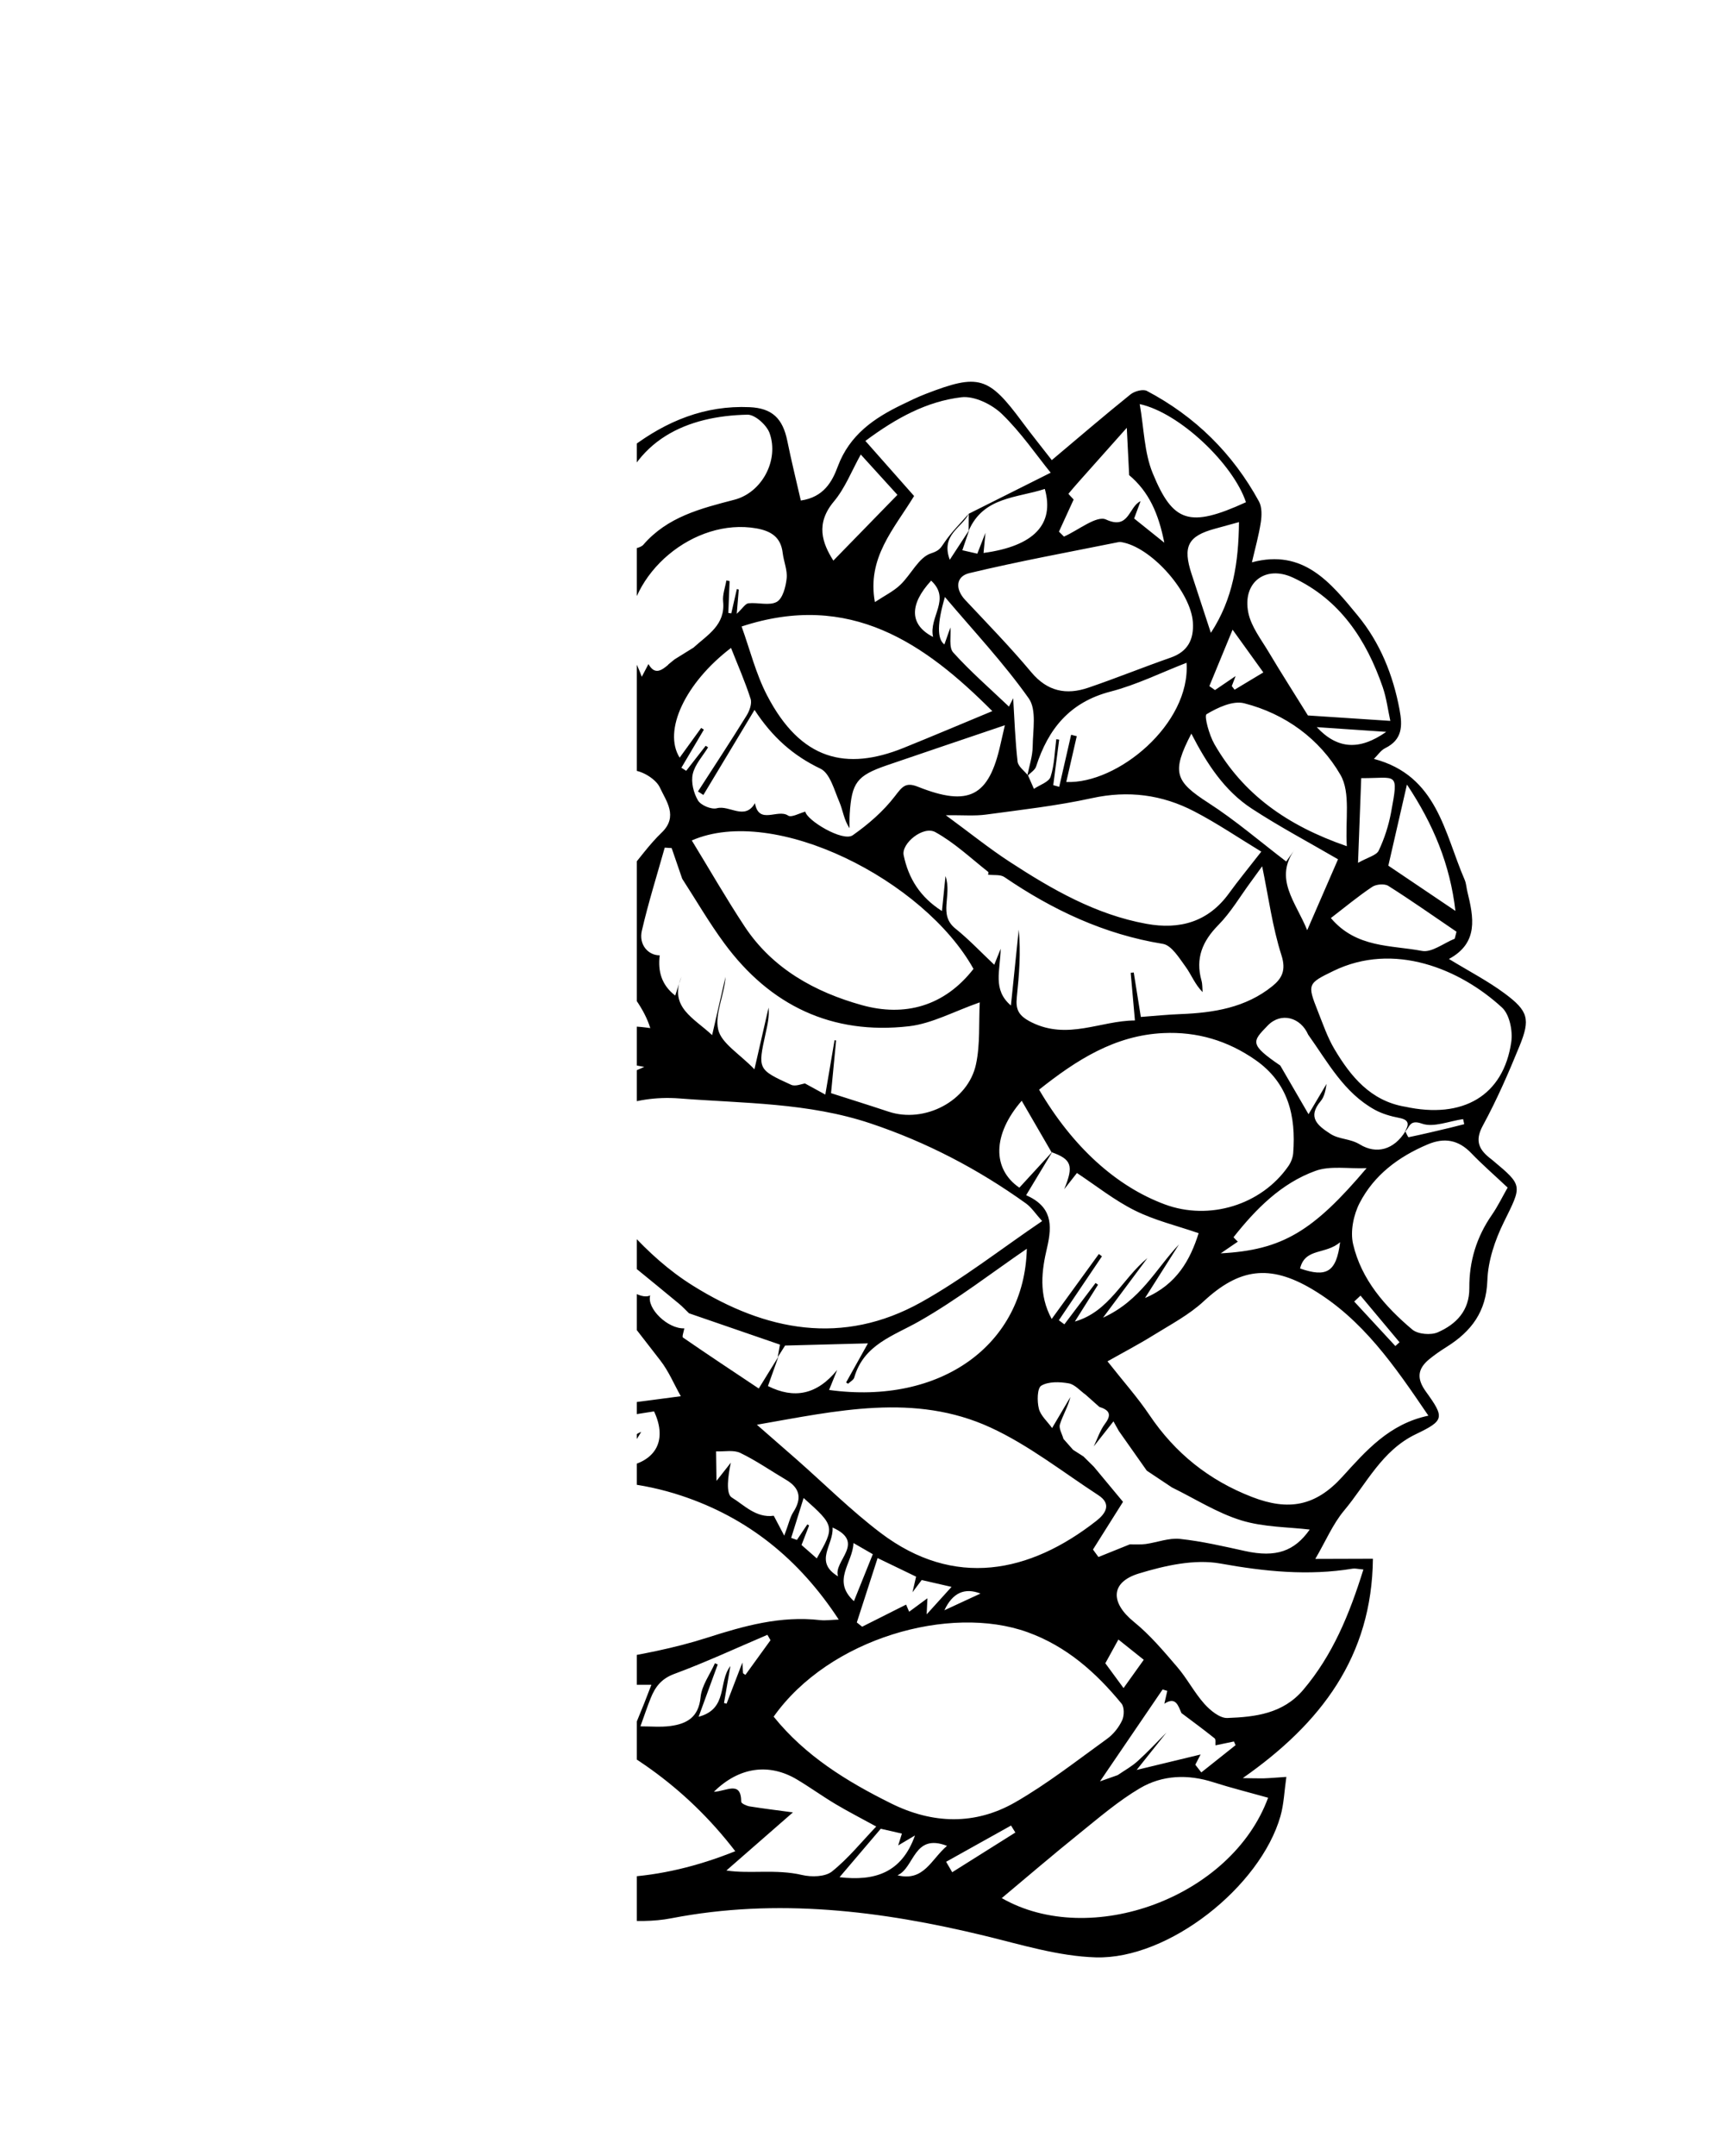 <?xml version="1.0" encoding="UTF-8"?>
<svg id="Capa_2" data-name="Capa 2" xmlns="http://www.w3.org/2000/svg" xmlns:xlink="http://www.w3.org/1999/xlink" viewBox="0 0 387.32 485">
  <defs>
    <style>
      .cls-1 {
        clip-path: url(#clippath);
      }

      .cls-2 {
        fill: none;
      }
    </style>
    <clipPath id="clippath">
      <rect class="cls-2" x="143.32" width="244" height="485"/>
    </clipPath>
  </defs>
  <g id="Layer_1" data-name="Layer 1">
    <g class="cls-1">
      <path d="m295.97,350.63c4.66-.01,8.64-.02,13.01-.04-.23,21.99-11.65,37-29.29,49.34,2.19.03,3.48.08,4.77.05,1.32-.04,2.63-.16,5.04-.32-.46,3.2-.55,6.12-1.33,8.84-4.53,15.84-25.15,32.23-41.55,31.75-8.4-.25-16.78-2.86-25.06-4.87-23.26-5.64-46.71-8.52-70.44-3.93-8.28,1.6-16.12-.39-24.16-.58-3.74-.09-7.49-.55-11.21-1.07-8.3-1.17-16.18-2.56-23.02-8.7-11.3-10.16-24.73-16.9-39.64-20.45-23.62-5.63-34.92-22.7-40.92-44.52-.53-1.92-.06-4.12-.05-6.35-8.05-9.17-13.42-19.85-11.83-32.97.77-6.3,1.79-6.83,9.06-6.91-.81-2.7-.96-5.56-2.36-7.54-7.37-10.45-5.98-21.56-2.95-32.83.89-3.29,2.51-6.25,6.79-5.82,5.11.51,9.02-1.43,11.33-5.23-3.48-5.02-7.93-9.58-10.12-15.04-3.04-7.56-1.51-15.35,3.27-22.22,2.57-3.69,5.34-7.26,7.66-11.1,2.29-3.78,4.12-7.84,6.44-12.34,1.33.43,3.36.85,5.17,1.72,3.13,1.5,4.47-.06,5.28-2.72.34-1.14.6-2.36.62-3.54.19-14.61,8.45-24.74,18.53-33.97,1.98-1.81,3.57-4.24,4.79-6.66,2.93-5.84,5.04-12.13,8.4-17.69,4.35-7.2,7.42-7.36,14.4-1.8.93-6.59,3.74-11.75,10.15-14.06,5.91-2.14,11.86-3.54,17.75.65,1-2.41,1.77-4.78,2.92-6.96,4.17-7.95,10.74-11.3,19.59-10.54,1.65.14,3.71-.52,5.05-1.53,7.92-5.98,16.59-9.55,26.65-9.1,5.07.23,7.45,2.53,8.48,7.59.91,4.48,2.01,8.93,3.04,13.41,5.2-.76,7.08-4.31,8.32-7.66,2.65-7.1,8.13-10.86,14.45-13.91,1.75-.85,3.51-1.71,5.33-2.41,11.95-4.62,14.13-3.95,21.74,6.32,1.96,2.65,4.03,5.21,6.64,8.57,5.92-4.98,11.74-9.97,17.71-14.78.9-.72,2.8-1.25,3.68-.79,10.89,5.74,19.34,14.07,25.24,24.87.69,1.27.64,3.17.41,4.69-.45,2.95-1.27,5.84-2,9,11.6-3.12,17.76,4.62,23.82,11.98,5.03,6.11,7.95,13.34,9.41,21.17.69,3.67.64,6.73-3.23,8.64-.98.48-1.67,1.56-2.54,2.42,14.26,3.76,15.83,16.61,20.42,27.19.35.81.39,1.75.6,2.63,1.42,5.81,2.59,11.55-4.14,15.18,4.52,2.76,8.77,4.95,12.55,7.76,5.32,3.95,5.81,5.77,3.33,11.84-2.48,6.08-5.12,12.13-8.25,17.88-1.93,3.54-.77,5.53,1.88,7.54.12.09.24.19.35.28,6.87,5.74,6.58,5.6,2.48,13.93-1.98,4.02-3.54,8.65-3.69,13.06-.24,7.05-3.61,11.47-9.13,14.94-1.38.87-2.74,1.79-4,2.83-2.58,2.15-2.82,4.32-.7,7.25,4.26,5.88,4.14,6.5-2.28,9.58-7.66,3.68-11.1,11.17-16.14,17.18-2.54,3.04-4.13,6.86-6.49,10.9Zm-52.14-23.05c.78.77,1.56,1.55,2.35,2.32,2.19,2.63,4.37,5.26,6.56,7.89-2.25,3.58-4.5,7.15-6.76,10.73.41.56.82,1.12,1.23,1.68,2.35-.95,4.7-1.89,7.05-2.84,1.19-.02,2.4.08,3.58-.08,2.59-.36,5.22-1.42,7.73-1.15,4.92.53,9.79,1.66,14.65,2.73,6.98,1.53,11.11.03,14.54-4.83-4.8-.58-10.36-.52-15.41-2.07-5.45-1.68-10.42-4.88-15.6-7.41-1.89-1.26-3.77-2.51-5.66-3.77-2.1-2.98-4.2-5.96-6.3-8.94-.37-.67-.75-1.33-1.2-2.15-1.63,2.08-3.04,3.86-4.44,5.64.83-1.72,1.42-3.62,2.55-5.12,1.64-2.17.82-3.1-1.3-3.78-1.01-.9-2.02-1.8-3.03-2.7-1.28-.91-2.47-2.35-3.86-2.59-2.02-.36-4.54-.44-6.16.52-.93.55-.97,3.51-.55,5.17.39,1.57,1.9,2.86,2.98,4.36,1.47-2.49,2.79-4.73,4.12-6.98-.53,2.18-1.71,4.09-2.36,6.16-.29.92.5,2.17.8,3.27.72.82,1.44,1.63,2.16,2.45.79.5,1.57,1,2.36,1.51Zm-204.15-8.94c-.64-1.08-1.13-2.96-1.95-3.12-3.51-.67-7.62,5.43-6.61,8.92,2.05-1.41,4.2-2.9,6.36-4.38-1.11,1.7-2.44,3.31-3.24,5.14-.51,1.18-.24,2.7-.31,4.06.69.14,1.38.27,2.08.41,1.23-3.68,2.45-7.35,3.68-11.03Zm-11.2-4.12c-.4,2.14-4.95,3.84-.79,6.6,1.89-2.52,3.69-4.92,5.49-7.32-.2-.34-.39-.67-.59-1.01-1.43.62-2.85,1.24-4.28,1.86-.35-.8-.63-2.25-1.05-2.3-3.62-.37-7.27-.47-11.95-.71,3.45,2.47,6.22,4.46,8.8,6.31,1.54-1.2,2.95-2.31,4.37-3.42Zm223.07,84.73c1.5-1.03,3.12-1.91,4.46-3.12,2.26-2.04,4.34-4.28,6.5-6.44-1.96,2.46-3.92,4.92-6.7,8.4,5.69-1.37,10.04-2.42,14.39-3.47-.4.77-.79,1.53-1.19,2.3.45.57.9,1.15,1.35,1.73,2.57-2.04,5.14-4.09,7.71-6.13-.12-.28-.25-.55-.37-.83-1.38.29-2.77.58-4.15.87-.05-.53.11-1.33-.18-1.56-2.45-1.96-4.97-3.82-7.48-5.7-.75-1.68-1.27-3.79-3.85-2.1.22-.96.44-1.93.66-2.89-.35-.11-.7-.21-1.05-.32-4.52,6.63-9.05,13.27-14.09,20.67,2.07-.73,3.04-1.07,4-1.41Zm-208.22-95.74c-.81,2.2-1.63,4.41-2.5,6.79,1.17.93,2.29,1.82,3.56,2.82.92-2.44,1.73-4.59,2.56-6.8-1.4-1-2.6-1.85-3.79-2.71-2.51-3.29-6.31-5.73-6.12-10.37-1.72,2.69-3.25,5.09-4.78,7.49,4.23-10.64,4.27-17.39-.13-23.05-.93,5.12-1.81,9.93-2.68,14.74.43.08.87.17,1.3.25.34-.68.69-1.35.53-1.03.27,2.53.63,5.81.99,9.09,1.37,1.92,2.74,3.85,4.26,5.97.6-1.22.96-1.95,1.27-2.58.31,1.75.61,3.44.94,5.36,1.89-2.46,3.25-4.21,4.59-5.96Zm160.59,57.4c.23.53.46,1.07.69,1.6,1.43-1.05,2.86-2.11,4.11-3.03-.01.3-.06,1.26-.17,3.62,2.29-2.53,3.79-4.18,5.6-6.18-2.61-.6-4.6-1.05-6.72-1.54-.67.9-1.37,1.82-2.07,2.75.29-1.25.57-2.49.81-3.51-3.06-1.48-5.64-2.72-8.66-4.18-1.6,4.96-3.14,9.72-4.68,14.48.4.32.8.64,1.2.96,3.29-1.66,6.58-3.31,9.88-4.97Zm14.08-241.54c.01-1.27.02-2.55.03-3.82,5.98-3,11.96-5.99,18.43-9.23-3.23-3.98-6.67-9.05-10.99-13.22-2.25-2.17-6.2-4.09-9.1-3.75-7.76.92-14.65,4.64-21.61,9.82,4,4.52,7.7,8.71,10.96,12.39-4.51,7.41-10.65,13.88-8.82,23.86,2.17-1.44,4.2-2.42,5.74-3.9,2.42-2.32,4.13-6.17,6.89-7.06,1.88-.61,2.15-1.18,3.02-2.46,1.57-2.32,3.62-4.32,5.48-6.46-1.52,3.17-6.37,4.72-4.28,10.36,1.65-2.52,3.01-4.6,4.37-6.68-.52,1.52-1.03,3.04-1.54,4.54l3.37.77c.52-1.33.96-2.47,1.83-4.69-.22,2.27-.32,3.37-.43,4.53,11.31-1.53,16.03-6.44,13.79-14.4-6.3,2.07-13.81,1.73-17.13,9.39Zm36.12-12.52c-.16-3.32-.33-6.64-.53-10.63-3.24,3.64-5.71,6.41-8.18,9.18-1.66,1.87-3.35,3.72-4.94,5.64-.06.07.76.85,1.16,1.31-1.1,2.41-2.21,4.82-3.31,7.23.38.37.75.74,1.13,1.11,3.21-1.41,7.35-4.82,9.46-3.84,5.25,2.42,5.08-2.92,7.78-4.12-.6,1.61-1.1,2.96-1.45,3.89,2.19,1.76,4.09,3.28,6.79,5.44-1.29-6.52-3.44-11.45-7.93-15.21Zm-99.05,188.54c-.73-.71-1.43-1.47-2.21-2.12-6.2-5.18-12.61-10.13-18.55-15.59-3.4-3.14-6.04-7.1-9.39-11.14,3.19,11.48,16.88,27.09,21.41,24.82-.84,2.92,3.97,7.58,7.68,7.41-.12.71-.56,1.89-.31,2.06,5.67,3.91,11.42,7.71,17.06,11.47,1.86-3.01,3.14-5.09,4.43-7.17-.79,2.21-1.58,4.42-2.36,6.62,5.87,2.94,11.03,1.99,15.58-3.62-.89,2.2-1.35,3.35-1.82,4.5,25.16,3.44,44-10.19,44.5-31.76-7.89,5.4-15.69,11.46-24.19,16.29-5.87,3.34-12.5,5.22-14.65,12.68-.16.55-.91.93-1.39,1.39-.15-.1-.29-.19-.44-.29,1.62-2.9,3.24-5.81,4.91-8.79-6.38.17-12.41.33-18.64.49-.41.65-1.03,1.63-1.66,2.61.19-1.08.38-2.17.5-2.82-7.11-2.45-13.78-4.74-20.45-7.04Zm139.35-62.65c-1.69-3.93-6.12-5.17-9.11-2.08-3.48,3.6-4.22,4.2,2.82,9,2.07,3.57,4.15,7.14,6.36,10.95,1.56-2.63,2.81-4.73,4.06-6.83-.22,1.41-.48,2.87-1.3,3.85-3.1,3.67-.7,5.54,2.14,7.38,2,1.3,4.42,1.04,6.64,2.39,3.78,2.31,7.71,1.17,10.25-2.93.25.46.59,1.34.74,1.31,3.1-.64,6.18-1.38,9.26-2.11,1.09-.26,2.17-.54,3.25-.82-.08-.38-.17-.76-.25-1.14-3.13.44-6.65,1.95-9.29,1.01-2.87-1.02-2.73.96-3.82,1.83.94-1.58,1.06-2.67-1.26-3.11-1.89-.36-3.84-.92-5.52-1.84-6.95-3.84-10.57-10.71-14.97-16.87Zm-184.22,88.71c-1.4-.7-2.81-1.39-4.21-2.09-8.43-6.48-14.05-15.14-18.91-24.4-1.19-2.26-2.43-4.5-3.45-6.38-1.73,3.1-3.25,5.82-4.78,8.55.9-2.84,2-5.63,2.63-8.53.32-1.46-.22-3.1-.37-4.66-2.64,4.32-5.77,8.41-2.15,13.14,1.51,6.65,1.71,13.22-1.3,19.58.81-1.34,1.61-2.68,2.41-4.02.19.09.37.19.56.29-1.15,3.75-2.31,7.5-3.46,11.25.46.12.91.25,1.37.37,1.49-2.88,2.92-5.8,4.49-8.65,1.55-2.81,3.23-5.55,4.85-8.32-1.64,5.02-3.97,9.64-6.34,14.24-3.2,6.21-2.81,7.65,3.16,11.62,1.41-2.15,2.82-4.3,4.23-6.45-.13,1.91-.79,3.54-1.7,5.01-2.18,3.54-.51,4.43,2.81,4.31h-.05c-.14.04-.29.07-.41.15-.09.06-.2.26-.18.29,2.03,2.44,3.42,1.03,4.72-.81,2.77-3.91,5.54-7.81,8.31-11.72-1.64,3.12-3.28,6.25-5.23,9.94,2.41-.86,4.22-1.51,6.04-2.17,6.15,2.02,7.3-3.97,10.7-6.51-1,1.83-2,3.65-3.47,6.35,7.83-2.71,16.07.22,21.95-6.16-.86,1.18-1.71,2.35-3.15,4.32,6.48-1.18,7.09-7.05,11.18-9.45-1.91,2.9-3.81,5.79-5.91,8.98,5.96.79,5.59-5.96,9.77-7.46-1.66,2.68-3.21,5.19-4.96,8.02,8.09-.83,11.03-5.85,7.85-12.63-3.02.46-6.1.99-9.19,1.39-6.84.87-13.68,1.74-20.54,2.47-2.41.26-4.86.09-7.3.12Zm-54.29-134.56c-4.37.46-5.54,3.42-4.59,6.98.77,2.88,2.6,5.47,4.01,8.28.57-3.91,1.08-7.42,1.58-10.92,2.4,5.78,2.08,12.96,9.08,16.62,3.87-6.65,8.68-12.75,17.86-14.07-2.39-4.12-4.41-7.58-6.4-11.06-1.09-1.9-2.32-2.8-4.72-1.87-5.55,2.16-11.2,4.04-16.81,6.04Zm175.28-12.36c.43-2.2,1.19-4.4,1.22-6.61.04-3.67.93-8.29-.89-10.85-5.62-7.94-12.35-15.09-18.86-22.79q-2.62,8.82-.12,10.67c.48-1.36.94-2.67,1.35-3.82.17,1.9-.4,4.49.64,5.63,3.89,4.3,8.29,8.13,12.54,12.17.26-.52.64-1.26.95-1.89.29,4.71.45,9.5.99,14.25.13,1.12,1.54,2.1,2.36,3.14.44,1,.88,2,1.32,3,1.3-.89,3.37-1.53,3.75-2.72.87-2.68.91-5.62,1.28-8.45.22.03.43.07.65.1-.44,3.41-.89,6.83-1.33,10.24.45.12.89.24,1.34.37.89-3.9,1.79-7.8,2.68-11.7.43.1.85.21,1.27.31-.78,3.42-1.57,6.83-2.36,10.3,11.51.52,28-13.03,27.07-26.81-5.68,2.2-11.23,4.96-17.11,6.48-9.15,2.37-14.02,8.37-16.75,16.85-.27.83-1.29,1.42-1.98,2.14Zm-86.74-22.34c.5-.95.99-1.89,1.49-2.83,1.44,2.56,2.97,1.41,4.51.11h-.07c.5-.41.99-.81,1.48-1.2h.01c1.45-.9,2.9-1.8,4.35-2.7l-.1.05c3.13-2.85,7.16-5.05,6.62-10.35-.16-1.53.47-3.14.73-4.72.24.05.49.1.73.15-.1,2.39-.19,4.77-.29,7.16.22.03.45.06.67.09.42-1.82.84-3.64,1.25-5.46.14.03.29.06.43.1-.13,1.52-.25,3.04-.45,5.46,1.35-1.26,1.94-2.29,2.63-2.36,2.15-.23,4.72.6,6.38-.32,1.34-.75,2.02-3.39,2.22-5.28.2-1.85-.66-3.79-.89-5.71-.41-3.57-2.62-4.95-5.92-5.54-13.94-2.45-29.09,10.06-28.84,24.32.05,3.03,1.97,6.03,3.04,9.04Zm-52.59,77.91c-3.31-4.99-6.61-9.98-10.64-16.06-.09,3.95-.15,7.01-.22,10.07.4,0,.79,0,1.19,0,.45-.5.89-.99,1.08-1.2.14,2.06.27,4.18.47,7.25,1.44-1.55,1.94-2.08,1.91-2.05.44,2.5.92,5.21,1.56,8.89,2.06-3.06,3.35-5,4.65-6.93-3.41,5.03-2.98,9.62.88,14.42,2.21,2.74,5.74,5.11,4.39,9.89,1.14-.81,1.64-1.17,2.91-2.07-1.56,2.63-2.58,4.34-3.59,6.05.24.36.48.72.73,1.08,1.58-.71,3.15-1.43,4.53-2.05-.03.46-.08,1.4-.16,2.73,4.7-1.67,11.09,2.7,13.44-4.9.02.82.04,1.64.07,3.07,3.12-5.18,5.92-9.83,8.72-14.48.17.08.35.17.52.25-1,1.98-2,3.96-3,5.94.23.2.47.41.7.61,1.86-1.6,3.72-3.2,5.39-4.64.02.34.06,1.04.1,1.63,5.5-2.4,10.92-4.76,17.51-7.63-10.66-2.19-19.72-.72-28.59,1.28-11.16,2.52-19.33-2.78-24.55-11.15Zm144.79,29.05c-2.22-3.82-4.44-7.65-6.71-11.57-6.62,7.63-6.64,15.36-.53,19.55,2.49-2.71,4.96-5.4,7.43-8.09-1.89,3.14-3.78,6.28-5.9,9.78,5.76,2.57,5.94,6.55,4.7,11.84-1.18,5.01-1.97,10.49,1.05,16,3.73-5.14,7.17-9.87,10.61-14.61.23.17.47.34.7.52-3.23,4.79-6.46,9.58-9.7,14.38.41.31.83.61,1.24.92,2.34-3.1,4.68-6.2,7.02-9.3.18.13.37.25.56.38-1.74,2.76-3.48,5.53-5.22,8.29,7.77-2.24,10.69-9.65,16.33-14.27-3.08,4.14-6.17,8.27-9.99,13.4,8.52-3.89,11.89-11,17.1-16.48-2.46,3.87-4.91,7.75-7.65,12.06,7.21-3.06,10.2-8.68,12.07-14.58-4.92-1.7-9.89-2.88-14.34-5.1-4.61-2.29-8.72-5.58-13.05-8.44-.78.99-1.57,2-2.86,3.64,2.2-5.33,1.62-6.73-2.86-8.33Zm-83.13-61.54c-.79-2.29-1.57-4.57-2.36-6.86-.52-.03-1.04-.06-1.56-.1-1.75,6.23-3.7,12.41-5.15,18.7-.72,3.12,1.42,5.53,4.02,5.52-.44,3.58.4,6.67,3.49,9.05.49-1.49.94-2.88,1.39-4.26-2.79,6.92,2.77,9.26,6.92,13.16,1.09-4.77,2.05-8.94,3.01-13.12-.24,4.08-2.45,8.3-1.65,11.85.7,3.1,4.78,5.45,8.16,8.95,1.31-5.7,2.25-9.79,3.18-13.88.2,2.05-.25,3.93-.67,5.83-1.76,8.03-1.79,8.1,5.75,11.54.96.44,2.42-.22,3.12-.3,1.37.75,2.82,1.55,4.57,2.5.8-4.68,1.44-8.45,2.08-12.23.12.02.23.04.35.06-.38,3.97-.76,7.94-1.14,11.85,4.49,1.44,8.73,2.76,12.94,4.16,8.08,2.69,17.92-2.34,19.69-10.69.96-4.5.6-9.28.84-13.89-5.83,2.04-10.75,4.77-15.91,5.37-17.34,2-31.26-4.65-41.57-18.64-3.44-4.66-6.35-9.7-9.51-14.57Zm-28.53,58.55c1.83,2.36,3.3,4.24,4.75,6.14,7.67,9.99,15.34,20.1,26.2,26.87,16.37,10.22,33.71,13.58,51.38,3.72,9.35-5.21,17.87-11.91,27.22-18.25-1.51-1.67-2.4-3.08-3.66-3.98-10.76-7.71-22.36-13.77-34.95-17.98-14.01-4.69-28.54-4.5-43.01-5.62-10.8-.83-19.12,3.37-27.94,9.1Zm28.23,57.88c-1.52-2.69-2.73-5.64-4.62-8.06-6.28-8.02-12.34-16.29-19.33-23.66-16.6-17.51-37.11-23.53-60.92-19.23,3.64,4.02,7.6,7.51,10.47,11.73,6.05,8.93,11.75,18.11,17.2,27.42,7.52,12.85,18.42,17.65,32.96,15.17,7.79-1.33,15.65-2.2,24.25-3.38Zm20.89,72.06c7.08,8.8,16.43,14.56,26.41,19.51,9.39,4.66,18.94,4.93,27.97-.25,7.24-4.16,13.88-9.38,20.68-14.28,1.4-1.01,2.62-2.55,3.36-4.12.5-1.05.53-3-.13-3.8-5.77-7.01-12.37-12.89-21.17-16.06-17.46-6.28-44.61,1.35-57.11,19Zm-8.63,30.28c-22.98-29.92-55.93-36.36-89.19-43.3,6.63,22.52,16.41,38.53,38.95,45.81,16.77,5.41,33.14,4.34,50.23-2.52Zm-65.46-79.26c2.44,3.34,4.69,6.33,6.84,9.39,4.65,6.62,9.03,13.45,13.96,19.87,3.82,4.97,9.1,8.13,15.61,7.05,7.63-1.27,15.31-2.7,22.65-5.06,8.36-2.68,16.61-5,25.48-3.98,1.21.14,2.45-.06,4.2-.12-8.94-13.65-20.51-22.92-35.4-27.86-17.77-5.9-35.46-3.02-53.35.71Zm221.44-18.72c-7.57-11.14-14.79-21.73-26.24-28.49-9.52-5.61-16.35-4.61-24.31,2.76-3.31,3.07-7.48,5.26-11.37,7.67-3.35,2.08-6.85,3.9-10.29,5.85,3.56,4.52,6.76,8.1,9.42,12.05,5.8,8.61,13.42,14.71,23.11,18.46,8.21,3.18,14.3,2.07,20.29-4.51,5.36-5.89,10.57-11.92,19.39-13.78Zm-151.13,2.04c3.37,2.94,6.14,5.34,8.9,7.77,6.29,5.53,12.26,11.49,18.92,16.54,16.61,12.6,33.61,9.05,48.59-2.68,2.05-1.61,3.54-3.77.44-5.78-8-5.21-15.64-11.24-24.23-15.2-17.08-7.87-34.68-3.76-52.62-.64Zm63.52-75.36c7.52,12.83,17.32,21.73,28.27,25.8,10.05,3.74,21.78.14,27.85-8.62.57-.82.99-1.9,1.07-2.89.65-8.38-1.1-15.8-8.49-20.96-6.25-4.36-13.16-6.41-20.74-6.05-10.9.51-19.54,6.04-27.95,12.72Zm50.2-50.23c-.73,1-1.65,2.28-2.58,3.55-2.39,3.24-4.46,6.8-7.26,9.64-3.6,3.65-5.22,7.5-3.81,12.51.23.82.18,1.73.25,2.59-1.77-1.79-2.54-3.95-3.83-5.71-1.44-1.97-3.17-4.83-5.12-5.14-13.17-2.13-24.78-7.61-35.67-15.03-.89-.61-2.36-.36-3.69-.53-.02.2.22-.49.04-.64-3.9-3.07-7.58-6.56-11.88-8.93-2.72-1.5-7.67,2.54-7.13,5.18,1.08,5.24,3.72,9.45,8.62,12.57.26-2.56.48-4.72.8-7.87,1.52,4.54-1.71,8.66,2.25,11.83,3.05,2.45,5.75,5.32,8.72,8.12.39-.97.74-1.83,1.45-3.6-.09,4.93-1.88,9.21,2.3,12.77.61-5.95,1.18-11.51,1.76-17.07.5,5.12.09,10.15-.43,15.17-.29,2.78.33,4.19,3.32,5.68,8.16,4.04,15.5-.38,23.26-.42-.36-4.04-.65-7.37-.95-10.71.23-.03.45-.06.68-.09.54,3.4,1.09,6.81,1.6,10.01,3.26-.24,6.08-.54,8.91-.64,7.47-.29,14.69-1.43,20.71-6.3,2.12-1.72,3.11-3.55,2.03-6.93-2.03-6.33-2.9-13.03-4.34-19.99Zm-202.75,4.23c1.17,3.23,2.34,6.47,3.52,9.69,3.34,9.07,7.44,17.75,14.27,24.77,5.56,5.72,10.6,7.06,16.54,3.84,9.64-5.24,19.69-7.75,30.72-6.14-4.98-16.45-42.03-40.2-65.05-32.16Zm6.53,47.14c-6.88-14-14.98-26.54-26.01-36.96-1.94-1.83-4.75-3.31-7.36-3.76-7.84-1.35-15.79-2.12-23.78-3.13-.11,14.67,3.68,28.72,11.81,41.43,15.43-5.96,30.15-3.16,45.33,2.42Zm67.86-57.19c4.1,6.7,7.81,13.18,11.92,19.39,6.28,9.48,15.84,14.72,26.32,17.64,9.65,2.7,18.6.29,25.16-8.14-11.11-19.93-44.75-37.04-63.4-28.89ZM18.14,356.97c-.29.47-.58.94-.87,1.41,4.12,14.5,10.98,27.87,25.08,34.5,12.11,5.7,25.6,8.46,39.7,12.9-1.85-2.77-3.03-4.59-4.27-6.37-4.52-6.53-8.66-13.37-13.7-19.47-4.11-4.98-8.56-10.74-14.15-13.2-10.08-4.43-21.14-6.64-31.79-9.78Zm288.7-3.96c-1.26-.11-1.86-.28-2.41-.19-10.01,1.64-19.77.65-29.76-1.15-5.82-1.05-12.48.45-18.33,2.23-6.49,1.97-6.46,6.57-1.17,10.87,3.63,2.94,6.72,6.61,9.78,10.18,2.23,2.6,3.83,5.74,6.11,8.29,1.32,1.47,3.45,3.23,5.15,3.17,6.27-.23,12.52-.95,17.08-6.32,6.62-7.8,10.39-16.94,13.55-27.09Zm-22.98-161.46c-5.04-3.05-9.91-6.37-15.1-9.06-7.23-3.76-14.85-4.76-23.02-2.97-7.85,1.72-15.89,2.62-23.87,3.7-2.54.34-5.16.1-9.01.14,5.51,4.04,9.77,7.48,14.33,10.45,9.53,6.21,19.37,11.89,30.79,13.97,7.5,1.37,13.93-.39,18.62-6.87,2.09-2.88,4.35-5.62,7.26-9.36ZM27.01,260.58c6.4,5.06,8.96,12.04,11.04,19.26.83,2.87,1.34,5.83,2.05,8.73,1.87,7.63,6.19,13.48,13.66,16.07,6.19,2.14,12.69,3.44,19.13,4.74.84.17,3.19-2.03,3.05-2.81-1.27-7-1.55-14.66-4.76-20.73-9.2-17.38-25.87-23.05-44.16-25.25ZM252.93,122.05c-.25-.03-.72-.21-1.13-.13-11.23,2.26-22.51,4.32-33.65,6.99-2.98.71-3.29,3.51-.92,6.04,5.02,5.35,10.16,10.62,14.86,16.24,3.63,4.34,7.88,5.18,12.83,3.49,6.23-2.12,12.33-4.6,18.55-6.77,3.91-1.36,5.25-4.15,4.99-7.98-.45-6.61-8.85-16.34-15.52-17.88ZM42.07,324.73c3.04,7.82,5.62,15.13,8.7,22.23,3.08,7.12,8.73,10.16,16.59,9.71,5.05-.29,10.2-.11,15.22.53,9.12,1.15,17.57,4.43,25.82,10.09-16.34-25.78-40.15-45.42-66.34-42.56Zm181.25-164.79c-15.15-15.19-32.01-27.05-56.42-19.03,1.87,5.17,3.2,10.62,5.71,15.45,7.6,14.66,17.85,17.06,30.76,11.85,6.61-2.67,13.17-5.45,19.96-8.27Zm92.83,88.96c13.1,2.89,22.22-2.47,23.97-14.55.36-2.49-.39-6.19-2.09-7.74-9.47-8.71-24.34-14.84-37.95-8.22-5.77,2.8-5.91,2.96-3.5,9.03,1.16,2.91,2.18,5.94,3.78,8.61,3.67,6.15,8.11,11.55,15.79,12.88Zm-157.33-81.16c.18.12.36.23.54.35-1.2,1.98-2.96,3.84-3.45,5.99-.42,1.85.18,4.28,1.18,5.96.65,1.09,3.01,2.08,4.24,1.75,2.85-.77,6.28,2.82,8.58-1.14.87,4.97,5.14,1.2,7.46,2.79.74.51,2.55-.55,3.88-.89.25,1.9,8.42,6.89,10.67,5.31,3.52-2.47,6.9-5.41,9.5-8.8,1.63-2.12,2.39-3.21,5.17-2.1,11.47,4.56,15.97,2.18,18.57-9.53.2-.92.42-1.84.99-4.31-9.69,3.29-18.13,6.12-26.55,9.01-6.77,2.33-7.92,3.88-8.37,10.96-.07,1.06-.03,2.13-.04,3.19-1.28-1.9-1.48-4.01-2.27-5.86-1.16-2.69-2.12-6.5-4.27-7.53-6.1-2.91-10.81-7.04-14.84-13.22-4.06,6.76-7.79,12.94-11.51,19.13-.41-.26-.81-.52-1.22-.78,3.66-5.67,7.37-11.31,10.92-17.04.67-1.07,1.27-2.72.93-3.79-1.25-3.89-2.91-7.66-4.41-11.46-10.29,7.84-15.37,18.61-11.56,24.68,1.63-2.24,3.23-4.46,4.84-6.68.21.13.41.25.61.38-1.69,2.86-3.38,5.72-5.06,8.57.36.23.72.46,1.08.69,1.46-1.88,2.92-3.75,4.39-5.63Zm126.57,236.6c-4.35-1.22-8.38-2.22-12.32-3.48-5.73-1.84-11.46-1.64-16.53,1.35-4.85,2.86-9.2,6.61-13.61,10.16-6,4.83-11.86,9.85-17.48,14.55,19.95,11.42,51.69-.11,59.95-22.59Zm53.92-137.22c-3.03-2.85-5.74-5.2-8.21-7.77-2.86-2.97-6.01-3.54-9.75-1.97-6.56,2.76-12.09,6.87-15.36,13.2-1.38,2.67-2.13,6.39-1.47,9.24,1.86,8,7.19,14.05,13.32,19.22,1.26,1.06,4.18,1.31,5.75.62,4.13-1.81,7.13-4.87,7.09-9.95-.05-6,1.62-11.48,5.07-16.45,1.34-1.94,2.38-4.09,3.55-6.15ZM43.12,354.49c.33-.52.65-1.05.98-1.57-2.01-4.26-3.6-8.79-6.12-12.72-6.1-9.49-12.61-18.85-23.81-22.95-2.63-.96-6.95-1.27-8.64.22-1.77,1.56-2.32,5.92-1.61,8.58,1.4,5.3,3.79,10.38,6.24,15.32.97,1.96,2.91,4.13,4.87,4.78,9.27,3.05,18.71,5.61,28.09,8.34Zm98.34-185.38c-1.09-5.72-2.32-10.91-3.02-16.16-1-7.57-3.72-10.16-11.32-10.53-5.66-.28-10.21,2.07-14.32,5.51-5.31,4.44-5.89,10.89-1.53,16.34,2.05,2.56,4.28,4.97,6.44,7.48,8.07-.89,16.22-1.8,23.75-2.64Zm-.93,28.04c3.35-4,5.59-7.21,8.36-9.86,3.84-3.67.99-7.16-.37-10.14-.88-1.92-4.04-3.85-6.22-3.9-5.79-.13-11.62.6-17.4,1.28-6.25.74-8.72,3.69-7.01,9.81,1.27,4.55-.83,9.83,3.72,13.88,1.96,1.75,6.08,6.24,8.9,5.89,3.9-.48,9.17-5.62,9.31-8.83.16-3.52.58-7.03.89-10.54l.68.06c-.26,3.77-.53,7.54-.87,12.35Zm-1.87-82.85c-.12,1.22-.74,3.11-.34,4.76.37,1.56,1.56,3.21,2.87,4.15.7.51,2.93.08,3.59-.68,5.45-6.3,12.93-8.16,20.5-10.13,6.2-1.61,10.09-8.9,7.92-14.98-.65-1.81-3.28-4.18-4.97-4.15-13.49.27-25.84,5.51-29.57,21.03Zm155.7,46.62c5.28.35,11.72.77,18.54,1.22-.54-2.45-.86-5.13-1.72-7.62-3.69-10.65-9.61-19.66-20.16-24.59-6.25-2.92-11.46,1.09-10.08,7.88.65,3.17,2.92,6.04,4.64,8.94,2.69,4.52,5.53,8.94,8.78,14.18Zm-222.9,95.51c6.76,1.06,12.98-.25,19.35.1-2.67-3.01-5.5-5.57-8.72-7.49-9.55-5.7-19.9-7.11-30.51-3.91-2.56.77-5.94,3.73-6.21,6.02-.42,3.53.47,8.25,2.7,10.81,2.64,3.03,7.3,4.3,10.05,5.77,3.55-4.27,6.81-8.19,10.07-12.12.45.99.77,1.69,1.09,2.4,1.08-.79,2.16-1.58,2.17-1.58Zm29.64-116.16c2.96-5.27,7.71-7.75,12.36-10.34,4.11-2.29,4.36-4.4.92-7.56-4.83-4.43-18.31-2.63-21.9,3.07-.61.96-.75,2.64-.37,3.73,1.42,4.14,3.15,8.18,4.82,12.39-2.74,2.09-4.04,15.26-1.65,18.05.6-3.57,1.24-7.39,1.87-11.2.39.04.78.08,1.16.12.39,4.11.78,8.22,1.17,12.32.38.08.75.17,1.13.26.79-2.52,1.58-5.03,2.35-7.49.05.73.12,1.55.26,3.48,3.08-7.46,5.71-13.85,8.26-20.03-.05,2.09-.11,4.46-.16,6.85.58.13,1.17.26,1.75.39,1.42-4.2,2.85-8.39,4.27-12.59-.54-.38-1.08-.76-1.62-1.14-4.75,3.14-9.5,6.29-14.63,9.67Zm202.01,50.06c-.39-5.85.91-12.01-1.44-16.06-4.67-8.06-12.4-13.73-21.66-16.09-2.54-.65-5.99.97-8.47,2.46-.59.35.59,4.68,1.77,6.73,6.46,11.25,16.33,18.31,29.81,22.96Zm-202.38,2.32c-.51-6.94-.8-14.17-1.67-21.33-.53-4.28-8.03-10.77-11.99-10.83-5.64-.08-6.17,4.76-7.76,8.52-.29.69-.67,1.35-.95,2.04-1.35,3.46-1.44,6.76,1.43,9.58,3.4,3.34,6.83,6.66,10.26,9.98,2.6,2.51,5.53,3.91,10.7,2.04Zm-73.17,116.13c-1.32-4.16-2.89-8.31-3.93-12.59-1.09-4.5-2.02-9.09-2.41-13.69-.69-8.23-6.66-11.33-13.09-14.84-2.77,7.29-3.51,14.32-2.19,21.51,2.09,11.33,9.04,20.59,21.62,19.62Zm51.85-147.79c.86-2.6-.22-4.73-3.05-3.98-4.97,1.3-10.68,2.2-14.38,5.29-5.23,4.38-9.03,10.52-13.13,16.13-.76,1.04-.64,3.72.18,4.62.85.92,3.25,1.17,4.65.71,6.25-2.01,12.39-4.35,18.54-6.63.76-.28,1.77-.78,2.01-1.43,1.81-4.87,3.46-9.81,5.16-14.72Zm81.25,242.02c2.88-.12,6.13-2.61,6.16,2.26,0,.35,1.19.91,1.88,1.02,3.1.5,6.22.87,9.75,1.35-5.35,4.67-10.29,8.99-14.97,13.07,5.25.81,11.18-.37,17.03,1.01,2.11.5,5.19.43,6.72-.78,3.66-2.92,6.67-6.67,9.97-10.12-3.41-1.87-6.33-3.36-9.15-5.04-2.95-1.76-5.74-3.78-8.69-5.54-6.26-3.73-13.03-2.84-18.71,2.78Zm119.75-290.05c-2.85-8.58-14.94-20.13-23.91-22.07.96,5.46,1.01,10.86,2.91,15.51,4.56,11.11,8.23,12.4,21,6.56Zm11.06,77.99c-4.9,6.69.13,11.85,2.72,18.27,2.56-5.88,4.82-11.06,6.94-15.95-6.7-3.9-13.24-7.36-19.42-11.4-6.14-4.01-10.12-10.11-13.59-16.86-4.53,8.7-3.66,10.74,3.83,15.57,6.15,3.96,11.74,8.79,17.52,13.19.33-.47,1.17-1.65,2-2.82Zm16.09,71.79c-4.18.16-8.21-.59-11.53.62-7.69,2.79-13.38,8.55-18.4,14.89-.06.08.93,1,.95,1.02-1.24.85-2.55,1.74-3.85,2.63,13.87-.73,20.8-4.96,32.83-19.16Zm19.83-51.6c.13-.53.27-1.05.4-1.58-5.1-3.46-10.14-7.02-15.35-10.31-.86-.54-2.74-.37-3.63.23-3.17,2.12-6.12,4.57-9.29,7.01,5.75,6.79,13.58,6.06,20.5,7.39,2.2.42,4.91-1.76,7.38-2.75ZM55.87,321.87c7.06,2.5,11.13.64,13.07-5.89.78-2.63.32-4.24-2.82-4.71-5.99-.9-11.95-2.07-18.12-3.17q-2.38,4.91,1.94,12.9c.49-1.08.89-1.98,1.26-2.8.26,1.12.5,2.14.73,3.17,1-.42,2.26-.59,2.96-1.3,1.63-1.64,2.99-3.55,4.46-5.35.22.15.43.29.65.44-1.32,2.14-2.64,4.28-4.14,6.71Zm117.54,47.05c-.23-.41-.47-.81-.7-1.22-6.98,2.97-13.88,6.18-20.99,8.81-2.91,1.08-4.28,2.94-5.29,5.46-.76,1.89-1.4,3.83-2.3,6.32,2.37,0,4.56.21,6.69-.07,3.75-.49,6.42-1.96,6.85-6.5.25-2.62,2.1-5.09,3.23-7.63.21.09.42.19.63.28-1.35,3.7-2.71,7.39-4.3,11.76,6.7-1.77,4.34-7.87,7.15-11.4-.51,2.97-.98,5.64-1.44,8.31.19.05.38.1.58.15,1.07-2.8,2.15-5.59,3.56-9.26.08,1.49.09,1.94.15,2.38.01.1.21.17.53.4,1.88-2.6,3.77-5.2,5.65-7.8Zm-68.14-194.28c.23.11.46.22.7.33-.63,2.77-1.27,5.53-1.9,8.3.26.04.52.09.78.13.28-.51.56-1.03.84-1.54.17.07.34.14.5.2-.31,1.34-.62,2.68-.92,4.03.29.06.59.12.88.18.97-4.22,1.93-8.43,2.9-12.65.43,7.51-5.95,15.1,1.08,22.29,4.19-.29,4.38-3.76,4.55-6.53.56-8.98-.29-17.61-8.62-23.9-1.9,4.16-4.99,7.9-2.15,13.47.57-1.82.96-3.06,1.35-4.29Zm207.19,20.07c5.21,3.51,10.03,6.76,15.09,10.17-1.21-10.44-4.94-19.44-10.91-28.42-1.54,6.69-2.87,12.49-4.19,18.25Zm-118.74-92.48c-2.06,3.7-3.53,7.56-6.04,10.55-4.2,5-2.63,9.37-.13,13.31,4.71-4.83,9.54-9.78,14.42-14.79-2.47-2.72-5.22-5.75-8.25-9.07Zm-17.22,243.17c1.04-2.78,1.31-4.16,2.02-5.27,1.99-3.08,1.55-5.45-1.65-7.32-3.42-2.01-6.7-4.31-10.26-6.02-1.52-.73-3.61-.27-5.45-.35.03,1.95.05,3.91.09,6.64,1.49-1.9,2.36-3,3.23-4.1-.64,2.95-1.17,7,.22,7.84,2.66,1.6,5.44,4.67,9.44,4.1.34.65,1.1,2.09,2.36,4.48ZM25.12,211.79c-12.15,17.68-13.46,21.89-9.5,30.62,4.71-3.2,7.72-7.48,8.29-13.14.58-5.73.81-11.49,1.21-17.49Zm253.73-94.36c-2.05.56-3.75,1.04-5.46,1.5-6.06,1.65-7.25,4-5.21,10.19,1.4,4.25,2.79,8.52,4.33,13.22,5.03-7.67,6.24-15.92,6.33-24.92Zm-194.63,37.93c2.19-8.68,1.3-15.97-2.65-20.11.04,5.82.07,11.28.11,16.74-.23.03-.45.07-.68.1-1.04-5.91-2.08-11.81-3.12-17.72-.52-.05-1.04-.11-1.56-.16-1.13,6.27-2.26,12.55-3.34,18.57,4.43,1.02,7.69,1.76,11.25,2.58Zm51.69-50.45c-5.76-.61-10.05.41-13.21,4.11-2.75,3.22-.95,6.07,1.33,8.73,2.46,2.86,4.72,1.36,6.35-.66,2.31-2.87,4.26-6.06,6.08-9.27.41-.72-.38-2.11-.55-2.9Zm170.44,70.11c-.23,5.96-.45,11.9-.72,19.05,2.25-1.27,4.15-1.68,4.66-2.76,1.27-2.67,2.21-5.58,2.76-8.5,1.78-9.5,1.33-7.74-6.7-7.79Zm-100.43,237.81c-1.21.72-2.42,1.43-3.78,2.24.26-.81.52-1.63.84-2.66-1.85-.42-3.4-.78-4.76-1.09-3.13,3.68-6.09,7.15-9.28,10.9,7.86.92,13.98-.92,16.98-9.39Zm-59.33-33.9c-4.67.01-9.32.02-14.21.03-.55,1.3-1.17,2.76-1.96,4.63,4.27,1.56,8.34,3.05,12.5,4.58.84-2.05,1.46-3.55,2.06-5.06.59-1.49,1.16-2.98,1.62-4.18Zm-24.79-243.86c.49.17.97.33,1.46.5.87-1.72,2.3-3.38,2.53-5.19.91-7.21-.33-9.46-6.78-13.58-.26,2.45-.5,4.72-.73,6.99.38.04.76.08,1.14.12.28-.51.56-1.01.5-.9.57,3.64,1.23,7.85,1.89,12.05ZM15.8,247.01c3.65,2.39,6.39,4.18,9.47,6.19-.39-1.87-.65-3.12-.91-4.37.19-.05.37-.1.56-.15.97,1.99,1.93,3.98,2.9,5.97.21-.16.43-.31.64-.47-.81-4.16-1.63-8.31-2.66-13.56-3.38,2.16-6.46,4.13-10,6.39Zm268.52-95.77c-2.38-3.31-4.29-5.97-6.92-9.61-1.93,4.68-3.58,8.69-5.23,12.69.42.3.85.6,1.27.89,1.55-1.05,3.1-2.1,4.64-3.15-.29.75-.57,1.5-.86,2.25.21.27.42.55.63.82,2-1.2,4-2.41,6.47-3.89Zm-191,218.65c-.16,3.95,2.89,5.5,10.98,5.49.32-1.38.64-2.78,1.04-4.55-2.29-.11-4.44-3.6-6,.31-.31-.56-.72-1.32-1.13-2.08-.6.63-1.21,1.27-1.73,1.82-1-4.29-4.86-2.65-7.59-3.92l-1.13,4.94c1.53.27,2.89.51,4.27.76.46-.98.88-1.87,1.29-2.76Zm33.24-248.98c.5,4.06.96,7.89,1.43,11.72,1.99-5.11,8.59-8.46,5.5-15.09-2.26,1.1-4.51,2.19-6.93,3.37Zm54.3,216.01c-1.02,3.26-1.91,6.12-2.8,8.98.43.15.86.31,1.29.46.78-1.17,1.57-2.33,2.35-3.5.13.08.26.16.39.25-.56,1.44-1.11,2.88-1.7,4.39,1.22,1.07,2.32,2.03,3.43,3.01,4.1-7.15,4.07-7.31-2.96-13.58Zm29.13-193.66c-1.01-4.54,4.11-8.46-.43-12.66-4.86,5.28-4.99,9.88.43,12.66Zm-82.44,233.68c-2.95-2.02-5.52-3.78-8.15-5.59q-1,2.46,2.81,5.05c-.43,1.03-.86,2.07-1.36,3.28,1.53.42,2.79.77,4.03,1.11.89-1.27,1.63-2.34,2.68-3.85Zm129.86-3.62c-1.95-1.55-3.74-2.99-5.71-4.56-1.08,1.97-1.98,3.59-2.94,5.34,1.29,1.75,2.59,3.52,4.1,5.58,1.58-2.21,2.99-4.18,4.55-6.36Zm-65.23-13.19c1.45-3.61,2.81-6.98,4.25-10.56-1.51-.87-2.72-1.57-4.35-2.51-.16,4.55-4.97,8.42.1,13.07Zm-109.35,10.32c.67-2.14.98-3.16,1.25-4.02-4-.9-7.42-.73-9.36,3.28,3.95.64,7.84,1.28,11.97,1.95.13-2.01.23-3.58.34-5.16-.29-.06-.58-.12-.87-.18-.85,1.06-1.7,2.11-3.32,4.13Zm-18.63,3.34c.3.28.61.56.91.84,2.83-2.95,5.66-5.89,8.44-8.78-8.51-.17-12.04,2-10.43,6.85,1.46-1.39,2.83-2.69,4.2-4,.14.14.29.27.43.4-1.19,1.56-2.37,3.12-3.56,4.68Zm25.56-223.07h1.16c.44-1.04.88-2.07,1.65-3.85-.43,3.39-.74,5.91-1.06,8.42,1.23-3.86,2.34-7.65,2.9-11.53.29-2.03-.38-4.2-.61-6.31-.63.03-1.26.07-1.89.1-.71,4.39-1.43,8.78-2.14,13.17Zm15.25,207.3c3.17-4.12,1.81-7.1-5.7-13.3-.39.19-.79.37-1.18.56,2.26,4.2,4.53,8.39,6.87,12.74Zm107.92,60.73c.45.78.91,1.57,1.37,2.35,4.74-2.98,9.47-5.95,14.21-8.93-.32-.53-.64-1.05-.97-1.57-4.87,2.71-9.74,5.43-14.61,8.15Zm-10.95,3.04c5.97,1.47,7.57-3.59,11.15-6.62-7.56-2.93-7.28,4.94-11.15,6.62Zm94.36-258.24c4.67,4.99,9.62,5.28,15.64,1.06-5.56-.38-10.01-.68-15.64-1.06Zm-107.73,191.01c-1.18-3.46,6.42-7.58-1.24-10.99.28,3.96-4.3,7.65,1.24,10.99Zm112.99-75.17c-3.26,2.85-7.88,1.22-9.01,5.92,5.93,2.05,8.15.87,9.01-5.92ZM45.62,187.1c-.34,4.79-.69,9.59-1.03,14.29,3.12-1.17,4.32-9.25,1.03-14.29Zm29.85,101.41c.46-.02.91-.04,1.36-.06q3.04-7.63-1.14-9.3c-.08,3.3-.15,6.33-.22,9.36Zm40.37,78.53c.48,3.71-5.57,5.47-.34,9.01,3.53-3.59,3.69-4.74.34-9.01Zm190.36-75.64c-.48.45-.95.89-1.43,1.34,3.09,3.33,6.17,6.67,9.26,10.01.31-.28.63-.57.94-.85-2.93-3.5-5.85-6.99-8.78-10.49Zm-85.54,67.02q-5.38-2.1-8.12,3.76c3.35-1.55,5.73-2.65,8.12-3.76ZM26.56,280.5c4.11-6.53,4.11-8.1.55-10.67l-1.43,6.23c.99-1.53,1.32-2.05,1.91-2.96-.35,2.52-.63,4.53-1.03,7.39Zm5.01-5.95c-.48-.08-.96-.15-1.45-.23.91,3.71-3.96,6.64-1.09,11.3.96-4.17,1.75-7.62,2.54-11.07Zm49.37-65.15c-.89-.03-1.77-.06-2.66-.1.13,2.66.26,5.31.4,7.97.59.01,1.19.03,1.78.04.16-2.64.32-5.28.49-7.92Zm29.01,158.26c.78-.03,1.55-.05,2.33-.08-.25-2.44-.5-4.88-.75-7.32-.69.06-1.39.12-2.08.18.17,2.41.33,4.81.5,7.22Z"/>
    </g>
  </g>
</svg>